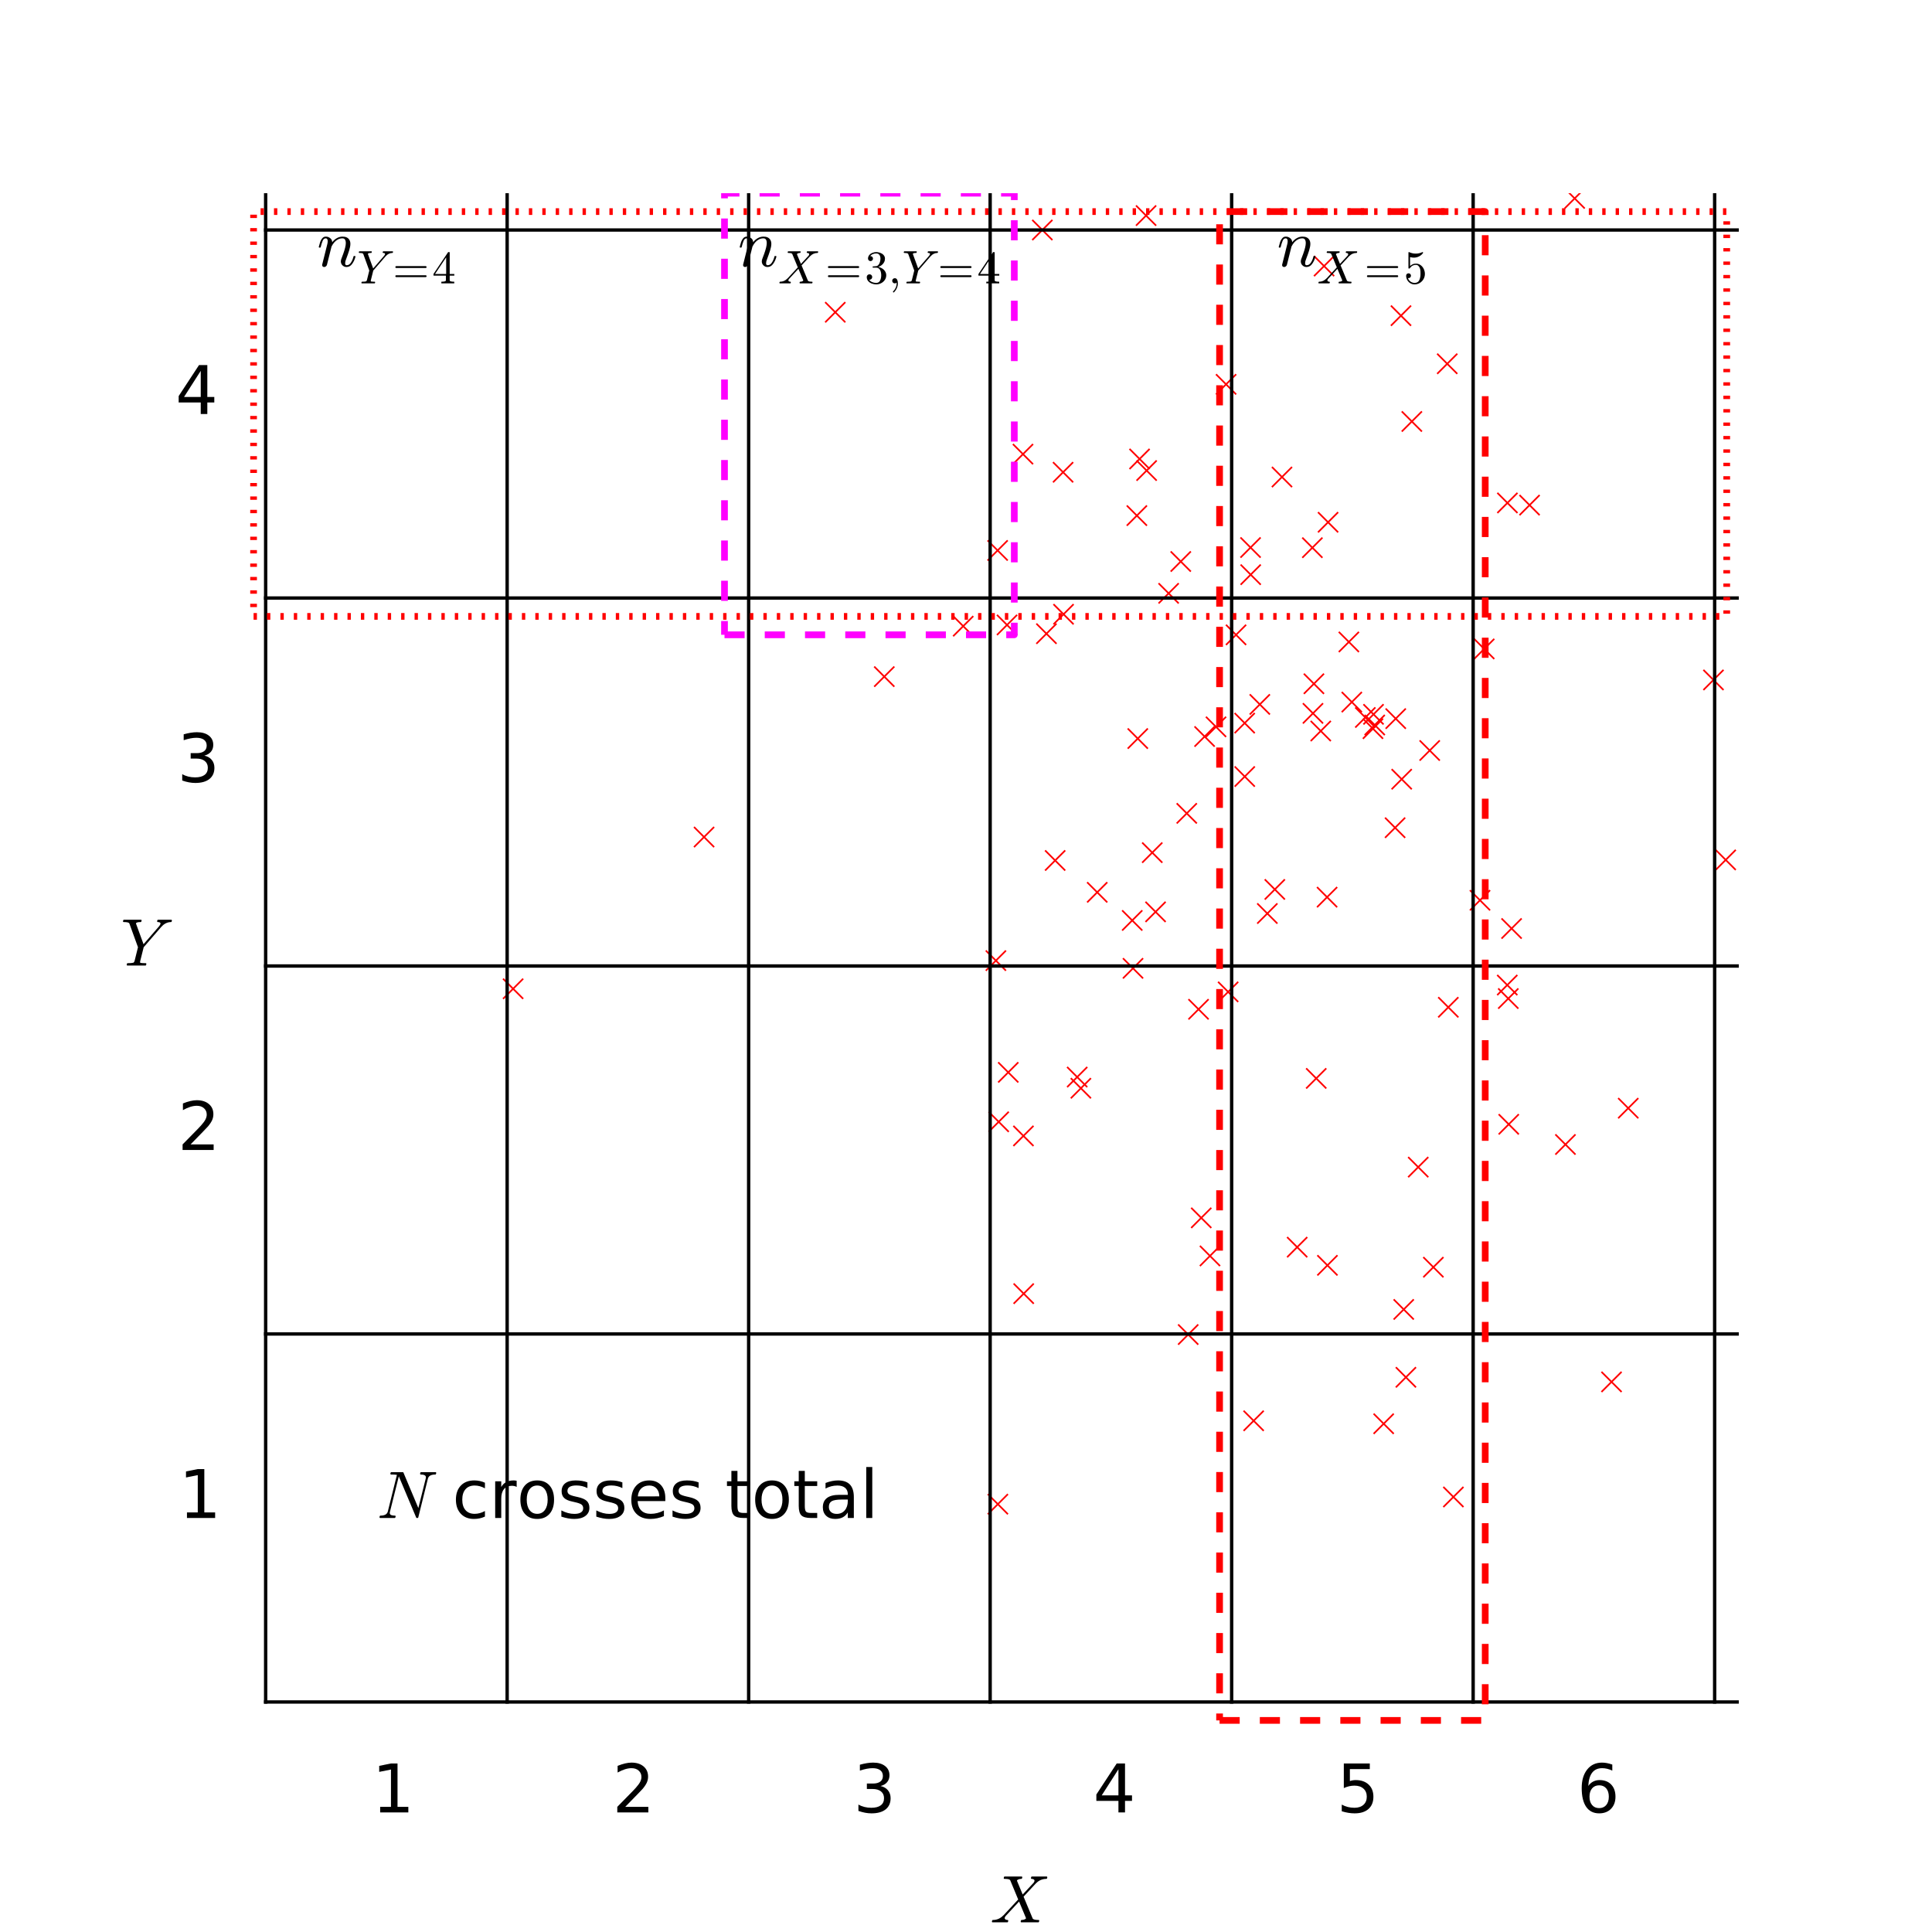 <?xml version="1.0" encoding="utf-8" standalone="no"?>
<!DOCTYPE svg PUBLIC "-//W3C//DTD SVG 1.1//EN"
  "http://www.w3.org/Graphics/SVG/1.1/DTD/svg11.dtd">
<!-- Created with matplotlib (http://matplotlib.org/) -->
<svg height="576pt" version="1.1" viewBox="0 0 576 576" width="576pt" xmlns="http://www.w3.org/2000/svg" xmlns:xlink="http://www.w3.org/1999/xlink">
 <defs>
  <style type="text/css">
*{stroke-linecap:butt;stroke-linejoin:round;}
  </style>
 </defs>
 <g id="figure_1">
  <g id="patch_1">
   <path d="
M0 576
L576 576
L576 0
L0 0
z
" style="fill:#ffffff;"/>
  </g>
  <g id="axes_1">
   <g id="line2d_1">
    <defs>
     <path d="
M-3 3
L3 -3
M-3 -3
L3 3" id="m7a01b90040" style="stroke:#ff0000;stroke-width:0.5;"/>
    </defs>
    <g clip-path="url(#p4f6257ca6d)">
     <use style="fill:#ff0000;stroke:#ff0000;stroke-width:0.5;" x="296.91" xlink:href="#m7a01b90040" y="286.395"/>
     <use style="fill:#ff0000;stroke:#ff0000;stroke-width:0.5;" x="316.942" xlink:href="#m7a01b90040" y="140.792"/>
     <use style="fill:#ff0000;stroke:#ff0000;stroke-width:0.5;" x="449.673" xlink:href="#m7a01b90040" y="297.703"/>
     <use style="fill:#ff0000;stroke:#ff0000;stroke-width:0.5;" x="352.029" xlink:href="#m7a01b90040" y="167.404"/>
     <use style="fill:#ff0000;stroke:#ff0000;stroke-width:0.5;" x="348.411" xlink:href="#m7a01b90040" y="176.892"/>
     <use style="fill:#ff0000;stroke:#ff0000;stroke-width:0.5;" x="365.538" xlink:href="#m7a01b90040" y="114.581"/>
     <use style="fill:#ff0000;stroke:#ff0000;stroke-width:0.5;" x="343.526" xlink:href="#m7a01b90040" y="254.203"/>
     <use style="fill:#ff0000;stroke:#ff0000;stroke-width:0.5;" x="300.228" xlink:href="#m7a01b90040" y="186.316"/>
     <use style="fill:#ff0000;stroke:#ff0000;stroke-width:0.5;" x="514.493" xlink:href="#m7a01b90040" y="256.367"/>
     <use style="fill:#ff0000;stroke:#ff0000;stroke-width:0.5;" x="359.135" xlink:href="#m7a01b90040" y="219.588"/>
     <use style="fill:#ff0000;stroke:#ff0000;stroke-width:0.5;" x="300.596" xlink:href="#m7a01b90040" y="319.707"/>
     <use style="fill:#ff0000;stroke:#ff0000;stroke-width:0.5;" x="393.767" xlink:href="#m7a01b90040" y="217.937"/>
     <use style="fill:#ff0000;stroke:#ff0000;stroke-width:0.5;" x="420.92" xlink:href="#m7a01b90040" y="125.656"/>
     <use style="fill:#ff0000;stroke:#ff0000;stroke-width:0.5;" x="314.577" xlink:href="#m7a01b90040" y="256.538"/>
     <use style="fill:#ff0000;stroke:#ff0000;stroke-width:0.5;" x="297.425" xlink:href="#m7a01b90040" y="164.107"/>
     <use style="fill:#ff0000;stroke:#ff0000;stroke-width:0.5;" x="297.748" xlink:href="#m7a01b90040" y="334.45"/>
     <use style="fill:#ff0000;stroke:#ff0000;stroke-width:0.5;" x="209.906" xlink:href="#m7a01b90040" y="249.552"/>
     <use style="fill:#ff0000;stroke:#ff0000;stroke-width:0.5;" x="366.15" xlink:href="#m7a01b90040" y="295.713"/>
     <use style="fill:#ff0000;stroke:#ff0000;stroke-width:0.5;" x="354.242" xlink:href="#m7a01b90040" y="397.879"/>
     <use style="fill:#ff0000;stroke:#ff0000;stroke-width:0.5;" x="382.203" xlink:href="#m7a01b90040" y="142.218"/>
     <use style="fill:#ff0000;stroke:#ff0000;stroke-width:0.5;" x="449.812" xlink:href="#m7a01b90040" y="335.193"/>
     <use style="fill:#ff0000;stroke:#ff0000;stroke-width:0.5;" x="263.632" xlink:href="#m7a01b90040" y="201.727"/>
     <use style="fill:#ff0000;stroke:#ff0000;stroke-width:0.5;" x="433.308" xlink:href="#m7a01b90040" y="446.301"/>
     <use style="fill:#ff0000;stroke:#ff0000;stroke-width:0.5;" x="438.633" xlink:href="#m7a01b90040" y="18.646"/>
     <use style="fill:#ff0000;stroke:#ff0000;stroke-width:0.5;" x="391.441" xlink:href="#m7a01b90040" y="212.677"/>
     <use style="fill:#ff0000;stroke:#ff0000;stroke-width:0.5;" x="407.053" xlink:href="#m7a01b90040" y="213.906"/>
     <use style="fill:#ff0000;stroke:#ff0000;stroke-width:0.5;" x="449.415" xlink:href="#m7a01b90040" y="149.939"/>
     <use style="fill:#ff0000;stroke:#ff0000;stroke-width:0.5;" x="372.872" xlink:href="#m7a01b90040" y="171.328"/>
     <use style="fill:#ff0000;stroke:#ff0000;stroke-width:0.5;" x="321.147" xlink:href="#m7a01b90040" y="321.108"/>
     <use style="fill:#ff0000;stroke:#ff0000;stroke-width:0.5;" x="333.837" xlink:href="#m7a01b90040" y="28.663"/>
     <use style="fill:#ff0000;stroke:#ff0000;stroke-width:0.5;" x="341.849" xlink:href="#m7a01b90040" y="140.29"/>
     <use style="fill:#ff0000;stroke:#ff0000;stroke-width:0.5;" x="368.506" xlink:href="#m7a01b90040" y="189.269"/>
     <use style="fill:#ff0000;stroke:#ff0000;stroke-width:0.5;" x="409.49" xlink:href="#m7a01b90040" y="212.965"/>
     <use style="fill:#ff0000;stroke:#ff0000;stroke-width:0.5;" x="375.592" xlink:href="#m7a01b90040" y="210.011"/>
     <use style="fill:#ff0000;stroke:#ff0000;stroke-width:0.5;" x="395.945" xlink:href="#m7a01b90040" y="155.705"/>
     <use style="fill:#ff0000;stroke:#ff0000;stroke-width:0.5;" x="409.856" xlink:href="#m7a01b90040" y="216.151"/>
     <use style="fill:#ff0000;stroke:#ff0000;stroke-width:0.5;" x="380.069" xlink:href="#m7a01b90040" y="265.169"/>
     <use style="fill:#ff0000;stroke:#ff0000;stroke-width:0.5;" x="371.082" xlink:href="#m7a01b90040" y="215.584"/>
     <use style="fill:#ff0000;stroke:#ff0000;stroke-width:0.5;" x="339.211" xlink:href="#m7a01b90040" y="220.194"/>
     <use style="fill:#ff0000;stroke:#ff0000;stroke-width:0.5;" x="305.124" xlink:href="#m7a01b90040" y="338.657"/>
     <use style="fill:#ff0000;stroke:#ff0000;stroke-width:0.5;" x="431.47" xlink:href="#m7a01b90040" y="108.453"/>
     <use style="fill:#ff0000;stroke:#ff0000;stroke-width:0.5;" x="341.685" xlink:href="#m7a01b90040" y="64.269"/>
     <use style="fill:#ff0000;stroke:#ff0000;stroke-width:0.5;" x="360.737" xlink:href="#m7a01b90040" y="374.438"/>
     <use style="fill:#ff0000;stroke:#ff0000;stroke-width:0.5;" x="395.753" xlink:href="#m7a01b90040" y="377.24"/>
     <use style="fill:#ff0000;stroke:#ff0000;stroke-width:0.5;" x="422.822" xlink:href="#m7a01b90040" y="347.962"/>
     <use style="fill:#ff0000;stroke:#ff0000;stroke-width:0.5;" x="249.02" xlink:href="#m7a01b90040" y="93.09"/>
     <use style="fill:#ff0000;stroke:#ff0000;stroke-width:0.5;" x="337.792" xlink:href="#m7a01b90040" y="288.694"/>
     <use style="fill:#ff0000;stroke:#ff0000;stroke-width:0.5;" x="371.103" xlink:href="#m7a01b90040" y="231.516"/>
     <use style="fill:#ff0000;stroke:#ff0000;stroke-width:0.5;" x="311.981" xlink:href="#m7a01b90040" y="188.926"/>
     <use style="fill:#ff0000;stroke:#ff0000;stroke-width:0.5;" x="322.249" xlink:href="#m7a01b90040" y="324.444"/>
     <use style="fill:#ff0000;stroke:#ff0000;stroke-width:0.5;" x="337.556" xlink:href="#m7a01b90040" y="274.414"/>
     <use style="fill:#ff0000;stroke:#ff0000;stroke-width:0.5;" x="372.83" xlink:href="#m7a01b90040" y="163.241"/>
     <use style="fill:#ff0000;stroke:#ff0000;stroke-width:0.5;" x="418.499" xlink:href="#m7a01b90040" y="390.387"/>
     <use style="fill:#ff0000;stroke:#ff0000;stroke-width:0.5;" x="373.758" xlink:href="#m7a01b90040" y="423.589"/>
     <use style="fill:#ff0000;stroke:#ff0000;stroke-width:0.5;" x="412.523" xlink:href="#m7a01b90040" y="424.471"/>
     <use style="fill:#ff0000;stroke:#ff0000;stroke-width:0.5;" x="392.411" xlink:href="#m7a01b90040" y="321.509"/>
     <use style="fill:#ff0000;stroke:#ff0000;stroke-width:0.5;" x="297.496" xlink:href="#m7a01b90040" y="448.445"/>
     <use style="fill:#ff0000;stroke:#ff0000;stroke-width:0.5;" x="419.149" xlink:href="#m7a01b90040" y="410.621"/>
     <use style="fill:#ff0000;stroke:#ff0000;stroke-width:0.5;" x="327.118" xlink:href="#m7a01b90040" y="266.031"/>
     <use style="fill:#ff0000;stroke:#ff0000;stroke-width:0.5;" x="317.079" xlink:href="#m7a01b90040" y="183.129"/>
     <use style="fill:#ff0000;stroke:#ff0000;stroke-width:0.5;" x="402.143" xlink:href="#m7a01b90040" y="191.387"/>
     <use style="fill:#ff0000;stroke:#ff0000;stroke-width:0.5;" x="377.832" xlink:href="#m7a01b90040" y="272.348"/>
     <use style="fill:#ff0000;stroke:#ff0000;stroke-width:0.5;" x="442.496" xlink:href="#m7a01b90040" y="193.466"/>
     <use style="fill:#ff0000;stroke:#ff0000;stroke-width:0.5;" x="466.713" xlink:href="#m7a01b90040" y="341.214"/>
     <use style="fill:#ff0000;stroke:#ff0000;stroke-width:0.5;" x="391.261" xlink:href="#m7a01b90040" y="163.287"/>
     <use style="fill:#ff0000;stroke:#ff0000;stroke-width:0.5;" x="450.657" xlink:href="#m7a01b90040" y="276.824"/>
     <use style="fill:#ff0000;stroke:#ff0000;stroke-width:0.5;" x="441.242" xlink:href="#m7a01b90040" y="268.399"/>
     <use style="fill:#ff0000;stroke:#ff0000;stroke-width:0.5;" x="358.136" xlink:href="#m7a01b90040" y="363.092"/>
     <use style="fill:#ff0000;stroke:#ff0000;stroke-width:0.5;" x="287.165" xlink:href="#m7a01b90040" y="186.679"/>
     <use style="fill:#ff0000;stroke:#ff0000;stroke-width:0.5;" x="417.894" xlink:href="#m7a01b90040" y="232.307"/>
     <use style="fill:#ff0000;stroke:#ff0000;stroke-width:0.5;" x="386.736" xlink:href="#m7a01b90040" y="371.827"/>
     <use style="fill:#ff0000;stroke:#ff0000;stroke-width:0.5;" x="395.651" xlink:href="#m7a01b90040" y="267.473"/>
     <use style="fill:#ff0000;stroke:#ff0000;stroke-width:0.5;" x="417.683" xlink:href="#m7a01b90040" y="94.111"/>
     <use style="fill:#ff0000;stroke:#ff0000;stroke-width:0.5;" x="485.438" xlink:href="#m7a01b90040" y="330.391"/>
     <use style="fill:#ff0000;stroke:#ff0000;stroke-width:0.5;" x="391.725" xlink:href="#m7a01b90040" y="203.855"/>
     <use style="fill:#ff0000;stroke:#ff0000;stroke-width:0.5;" x="449.368" xlink:href="#m7a01b90040" y="293.68"/>
     <use style="fill:#ff0000;stroke:#ff0000;stroke-width:0.5;" x="305.201" xlink:href="#m7a01b90040" y="385.684"/>
     <use style="fill:#ff0000;stroke:#ff0000;stroke-width:0.5;" x="415.93" xlink:href="#m7a01b90040" y="246.776"/>
     <use style="fill:#ff0000;stroke:#ff0000;stroke-width:0.5;" x="152.978" xlink:href="#m7a01b90040" y="294.787"/>
     <use style="fill:#ff0000;stroke:#ff0000;stroke-width:0.5;" x="338.939" xlink:href="#m7a01b90040" y="153.719"/>
     <use style="fill:#ff0000;stroke:#ff0000;stroke-width:0.5;" x="480.455" xlink:href="#m7a01b90040" y="411.989"/>
     <use style="fill:#ff0000;stroke:#ff0000;stroke-width:0.5;" x="353.817" xlink:href="#m7a01b90040" y="242.49"/>
     <use style="fill:#ff0000;stroke:#ff0000;stroke-width:0.5;" x="409.329" xlink:href="#m7a01b90040" y="217.25"/>
     <use style="fill:#ff0000;stroke:#ff0000;stroke-width:0.5;" x="510.847" xlink:href="#m7a01b90040" y="202.713"/>
     <use style="fill:#ff0000;stroke:#ff0000;stroke-width:0.5;" x="431.789" xlink:href="#m7a01b90040" y="300.307"/>
     <use style="fill:#ff0000;stroke:#ff0000;stroke-width:0.5;" x="403.02" xlink:href="#m7a01b90040" y="209.315"/>
     <use style="fill:#ff0000;stroke:#ff0000;stroke-width:0.5;" x="252.39" xlink:href="#m7a01b90040" y="31.927"/>
     <use style="fill:#ff0000;stroke:#ff0000;stroke-width:0.5;" x="427.338" xlink:href="#m7a01b90040" y="377.799"/>
     <use style="fill:#ff0000;stroke:#ff0000;stroke-width:0.5;" x="394.752" xlink:href="#m7a01b90040" y="79.321"/>
     <use style="fill:#ff0000;stroke:#ff0000;stroke-width:0.5;" x="456.019" xlink:href="#m7a01b90040" y="150.592"/>
     <use style="fill:#ff0000;stroke:#ff0000;stroke-width:0.5;" x="362.537" xlink:href="#m7a01b90040" y="216.697"/>
     <use style="fill:#ff0000;stroke:#ff0000;stroke-width:0.5;" x="416.12" xlink:href="#m7a01b90040" y="214.252"/>
     <use style="fill:#ff0000;stroke:#ff0000;stroke-width:0.5;" x="344.513" xlink:href="#m7a01b90040" y="271.857"/>
     <use style="fill:#ff0000;stroke:#ff0000;stroke-width:0.5;" x="236.672" xlink:href="#m7a01b90040" y="34.172"/>
     <use style="fill:#ff0000;stroke:#ff0000;stroke-width:0.5;" x="426.25" xlink:href="#m7a01b90040" y="223.752"/>
     <use style="fill:#ff0000;stroke:#ff0000;stroke-width:0.5;" x="339.745" xlink:href="#m7a01b90040" y="136.833"/>
     <use style="fill:#ff0000;stroke:#ff0000;stroke-width:0.5;" x="357.327" xlink:href="#m7a01b90040" y="300.901"/>
     <use style="fill:#ff0000;stroke:#ff0000;stroke-width:0.5;" x="469.464" xlink:href="#m7a01b90040" y="59.156"/>
     <use style="fill:#ff0000;stroke:#ff0000;stroke-width:0.5;" x="304.99" xlink:href="#m7a01b90040" y="135.396"/>
     <use style="fill:#ff0000;stroke:#ff0000;stroke-width:0.5;" x="310.757" xlink:href="#m7a01b90040" y="68.567"/>
    </g>
   </g>
   <g id="line2d_2">
    <path clip-path="url(#p4f6257ca6d)" d="
M79.2 507.429
L79.2 -1" style="fill:none;stroke:#000000;stroke-linecap:square;"/>
   </g>
   <g id="line2d_3">
    <path clip-path="url(#p4f6257ca6d)" d="
M151.2 507.429
L151.2 -1" style="fill:none;stroke:#000000;stroke-linecap:square;"/>
   </g>
   <g id="line2d_4">
    <path clip-path="url(#p4f6257ca6d)" d="
M223.2 507.429
L223.2 -1" style="fill:none;stroke:#000000;stroke-linecap:square;"/>
   </g>
   <g id="line2d_5">
    <path clip-path="url(#p4f6257ca6d)" d="
M295.2 507.429
L295.2 -1" style="fill:none;stroke:#000000;stroke-linecap:square;"/>
   </g>
   <g id="line2d_6">
    <path clip-path="url(#p4f6257ca6d)" d="
M367.2 507.429
L367.2 -1" style="fill:none;stroke:#000000;stroke-linecap:square;"/>
   </g>
   <g id="line2d_7">
    <path clip-path="url(#p4f6257ca6d)" d="
M439.2 507.429
L439.2 -1" style="fill:none;stroke:#000000;stroke-linecap:square;"/>
   </g>
   <g id="line2d_8">
    <path clip-path="url(#p4f6257ca6d)" d="
M511.2 507.429
L511.2 -1" style="fill:none;stroke:#000000;stroke-linecap:square;"/>
   </g>
   <g id="line2d_9">
    <path clip-path="url(#p4f6257ca6d)" d="
M79.2 507.429
L577 507.429" style="fill:none;stroke:#000000;stroke-linecap:square;"/>
   </g>
   <g id="line2d_10">
    <path clip-path="url(#p4f6257ca6d)" d="
M79.2 397.714
L577 397.714" style="fill:none;stroke:#000000;stroke-linecap:square;"/>
   </g>
   <g id="line2d_11">
    <path clip-path="url(#p4f6257ca6d)" d="
M79.2 288
L577 288" style="fill:none;stroke:#000000;stroke-linecap:square;"/>
   </g>
   <g id="line2d_12">
    <path clip-path="url(#p4f6257ca6d)" d="
M79.2 178.286
L577 178.286" style="fill:none;stroke:#000000;stroke-linecap:square;"/>
   </g>
   <g id="line2d_13">
    <path clip-path="url(#p4f6257ca6d)" d="
M79.2 68.571
L577 68.571" style="fill:none;stroke:#000000;stroke-linecap:square;"/>
   </g>
   <g id="line2d_14">
    <path clip-path="url(#p4f6257ca6d)" d="
M75.6 183.771
L514.8 183.771
L514.8 63.086
L75.6 63.086
L75.6 183.771" style="fill:none;stroke:#ff0000;stroke-dasharray:1,3;stroke-dashoffset:0.0;stroke-width:2;"/>
   </g>
   <g id="line2d_15">
    <path clip-path="url(#p4f6257ca6d)" d="
M363.6 512.914
L442.8 512.914
L442.8 63.086
L363.6 63.086
L363.6 512.914" style="fill:none;stroke:#ff0000;stroke-dasharray:6,6;stroke-dashoffset:0.0;stroke-width:2;"/>
   </g>
   <g id="line2d_16">
    <path clip-path="url(#p4f6257ca6d)" d="
M216 189.257
L302.4 189.257
L302.4 57.6
L216 57.6
L216 189.257" style="fill:none;stroke:#ff00ff;stroke-dasharray:6,6;stroke-dashoffset:0.0;stroke-width:2;"/>
   </g>
   <g id="text_1">
    <!-- 1 -->
    <defs>
     <path d="
M12.406 8.297
L28.516 8.297
L28.516 63.922
L10.984 60.406
L10.984 69.391
L28.422 72.906
L38.281 72.906
L38.281 8.297
L54.391 8.297
L54.391 0
L12.406 0
z
" id="BitstreamVeraSans-Roman-31"/>
    </defs>
    <g transform="translate(53.259 452.571)scale(0.2 -0.2)">
     <use xlink:href="#BitstreamVeraSans-Roman-31"/>
    </g>
   </g>
   <g id="text_2">
    <!-- 2 -->
    <defs>
     <path d="
M19.188 8.297
L53.609 8.297
L53.609 0
L7.328 0
L7.328 8.297
Q12.938 14.109 22.625 23.891
Q32.328 33.688 34.812 36.531
Q39.547 41.844 41.422 45.531
Q43.312 49.219 43.312 52.781
Q43.312 58.594 39.234 62.25
Q35.156 65.922 28.609 65.922
Q23.969 65.922 18.812 64.312
Q13.672 62.703 7.812 59.422
L7.812 69.391
Q13.766 71.781 18.938 73
Q24.125 74.219 28.422 74.219
Q39.75 74.219 46.484 68.547
Q53.219 62.891 53.219 53.422
Q53.219 48.922 51.531 44.891
Q49.859 40.875 45.406 35.406
Q44.188 33.984 37.641 27.219
Q31.109 20.453 19.188 8.297" id="BitstreamVeraSans-Roman-32"/>
    </defs>
    <g transform="translate(52.972 342.857)scale(0.2 -0.2)">
     <use xlink:href="#BitstreamVeraSans-Roman-32"/>
    </g>
   </g>
   <g id="text_3">
    <!-- 3 -->
    <defs>
     <path d="
M40.578 39.312
Q47.656 37.797 51.625 33
Q55.609 28.219 55.609 21.188
Q55.609 10.406 48.188 4.484
Q40.766 -1.422 27.094 -1.422
Q22.516 -1.422 17.656 -0.516
Q12.797 0.391 7.625 2.203
L7.625 11.719
Q11.719 9.328 16.594 8.109
Q21.484 6.891 26.812 6.891
Q36.078 6.891 40.938 10.547
Q45.797 14.203 45.797 21.188
Q45.797 27.641 41.281 31.266
Q36.766 34.906 28.719 34.906
L20.219 34.906
L20.219 43.016
L29.109 43.016
Q36.375 43.016 40.234 45.922
Q44.094 48.828 44.094 54.297
Q44.094 59.906 40.109 62.906
Q36.141 65.922 28.719 65.922
Q24.656 65.922 20.016 65.031
Q15.375 64.156 9.812 62.312
L9.812 71.094
Q15.438 72.656 20.344 73.438
Q25.25 74.219 29.594 74.219
Q40.828 74.219 47.359 69.109
Q53.906 64.016 53.906 55.328
Q53.906 49.266 50.438 45.094
Q46.969 40.922 40.578 39.312" id="BitstreamVeraSans-Roman-33"/>
    </defs>
    <g transform="translate(52.802 233.143)scale(0.2 -0.2)">
     <use xlink:href="#BitstreamVeraSans-Roman-33"/>
    </g>
   </g>
   <g id="text_4">
    <!-- 4 -->
    <defs>
     <path d="
M37.797 64.312
L12.891 25.391
L37.797 25.391
z

M35.203 72.906
L47.609 72.906
L47.609 25.391
L58.016 25.391
L58.016 17.188
L47.609 17.188
L47.609 0
L37.797 0
L37.797 17.188
L4.891 17.188
L4.891 26.703
z
" id="BitstreamVeraSans-Roman-34"/>
    </defs>
    <g transform="translate(52.288 123.429)scale(0.2 -0.2)">
     <use xlink:href="#BitstreamVeraSans-Roman-34"/>
    </g>
   </g>
   <g id="text_5">
    <!-- 1 -->
    <g transform="translate(110.859 540.343)scale(0.2 -0.2)">
     <use xlink:href="#BitstreamVeraSans-Roman-31"/>
    </g>
   </g>
   <g id="text_6">
    <!-- 2 -->
    <g transform="translate(182.572 540.343)scale(0.2 -0.2)">
     <use xlink:href="#BitstreamVeraSans-Roman-32"/>
    </g>
   </g>
   <g id="text_7">
    <!-- 3 -->
    <g transform="translate(254.402 540.343)scale(0.2 -0.2)">
     <use xlink:href="#BitstreamVeraSans-Roman-33"/>
    </g>
   </g>
   <g id="text_8">
    <!-- 4 -->
    <g transform="translate(325.887 540.343)scale(0.2 -0.2)">
     <use xlink:href="#BitstreamVeraSans-Roman-34"/>
    </g>
   </g>
   <g id="text_9">
    <!-- 5 -->
    <defs>
     <path d="
M10.797 72.906
L49.516 72.906
L49.516 64.594
L19.828 64.594
L19.828 46.734
Q21.969 47.469 24.109 47.828
Q26.266 48.188 28.422 48.188
Q40.625 48.188 47.75 41.5
Q54.891 34.812 54.891 23.391
Q54.891 11.625 47.562 5.094
Q40.234 -1.422 26.906 -1.422
Q22.312 -1.422 17.547 -0.641
Q12.797 0.141 7.719 1.703
L7.719 11.625
Q12.109 9.234 16.797 8.062
Q21.484 6.891 26.703 6.891
Q35.156 6.891 40.078 11.328
Q45.016 15.766 45.016 23.391
Q45.016 31 40.078 35.438
Q35.156 39.891 26.703 39.891
Q22.75 39.891 18.812 39.016
Q14.891 38.141 10.797 36.281
z
" id="BitstreamVeraSans-Roman-35"/>
    </defs>
    <g transform="translate(398.483 540.343)scale(0.2 -0.2)">
     <use xlink:href="#BitstreamVeraSans-Roman-35"/>
    </g>
   </g>
   <g id="text_10">
    <!-- 6 -->
    <defs>
     <path d="
M33.016 40.375
Q26.375 40.375 22.484 35.828
Q18.609 31.297 18.609 23.391
Q18.609 15.531 22.484 10.953
Q26.375 6.391 33.016 6.391
Q39.656 6.391 43.531 10.953
Q47.406 15.531 47.406 23.391
Q47.406 31.297 43.531 35.828
Q39.656 40.375 33.016 40.375
M52.594 71.297
L52.594 62.312
Q48.875 64.062 45.094 64.984
Q41.312 65.922 37.594 65.922
Q27.828 65.922 22.672 59.328
Q17.531 52.734 16.797 39.406
Q19.672 43.656 24.016 45.922
Q28.375 48.188 33.594 48.188
Q44.578 48.188 50.953 41.516
Q57.328 34.859 57.328 23.391
Q57.328 12.156 50.688 5.359
Q44.047 -1.422 33.016 -1.422
Q20.359 -1.422 13.672 8.266
Q6.984 17.969 6.984 36.375
Q6.984 53.656 15.188 63.938
Q23.391 74.219 37.203 74.219
Q40.922 74.219 44.703 73.484
Q48.484 72.75 52.594 71.297" id="BitstreamVeraSans-Roman-36"/>
    </defs>
    <g transform="translate(470.166 540.343)scale(0.2 -0.2)">
     <use xlink:href="#BitstreamVeraSans-Roman-36"/>
    </g>
   </g>
   <g id="text_11">
    <!-- $n_{Y=4}$ -->
    <defs>
     <path d="
M2.781 16.5
L2.781 20.016
L33.688 66.109
Q34.031 66.609 34.719 66.609
L36.188 66.609
Q37.312 66.609 37.312 65.484
L37.312 20.016
L47.125 20.016
L47.125 16.5
L37.312 16.5
L37.312 6.688
Q37.312 4.641 40.234 4.078
Q43.172 3.516 47.016 3.516
L47.016 0
L19.484 0
L19.484 3.516
Q23.344 3.516 26.266 4.078
Q29.203 4.641 29.203 6.688
L29.203 16.5
z

M6.109 20.016
L29.781 20.016
L29.781 55.422
z
" id="Cmr10-34"/>
     <path d="
M7.516 13.281
Q6.688 13.281 6.141 13.906
Q5.609 14.547 5.609 15.281
Q5.609 16.109 6.141 16.688
Q6.688 17.281 7.516 17.281
L70.312 17.281
Q71.047 17.281 71.578 16.688
Q72.125 16.109 72.125 15.281
Q72.125 14.547 71.578 13.906
Q71.047 13.281 70.312 13.281
z

M7.516 32.719
Q6.688 32.719 6.141 33.297
Q5.609 33.891 5.609 34.719
Q5.609 35.453 6.141 36.078
Q6.688 36.719 7.516 36.719
L70.312 36.719
Q71.047 36.719 71.578 36.078
Q72.125 35.453 72.125 34.719
Q72.125 33.891 71.578 33.297
Q71.047 32.719 70.312 32.719
z
" id="Cmr10-3d"/>
     <path d="
M8.891 1.312
Q8.938 1.562 9.078 2.141
Q9.234 2.734 9.469 3.125
Q9.719 3.516 10.203 3.516
Q16.312 3.516 18.703 4.203
Q19.188 4.344 19.594 4.875
Q20.016 5.422 20.266 6
Q20.516 6.594 20.703 7.172
L25.688 27.297
L12.797 62.797
Q11.922 64.109 9.625 64.453
Q7.328 64.797 4.297 64.797
Q3.328 64.797 3.328 66.109
Q3.609 67.328 3.859 67.812
Q4.109 68.312 4.984 68.312
L30.172 68.312
Q31.109 68.312 31.109 67
Q30.719 64.797 29.781 64.797
Q22.703 64.797 22.703 62.594
L33.984 31.781
L57.625 59.078
Q57.812 59.578 58.297 60.281
Q58.797 60.984 59.031 61.469
Q59.281 61.969 59.281 62.594
Q59.281 64.797 55.172 64.797
Q54.203 64.797 54.203 66.109
Q54.391 66.891 54.516 67.328
Q54.641 67.781 54.953 68.047
Q55.281 68.312 55.906 68.312
L75.297 68.312
Q75.734 68.312 76.016 67.875
Q76.312 67.438 76.312 67
Q76.125 66.266 76.016 65.938
Q75.922 65.625 75.672 65.203
Q75.438 64.797 74.906 64.797
Q70.906 64.797 67.328 63.062
Q63.766 61.328 61.078 58.203
Q60.984 58.109 60.859 58.031
Q60.75 57.953 60.594 57.812
L34.188 27.297
L29 6.594
Q29 6.344 28.906 5.859
Q28.812 5.375 28.812 5.078
Q28.812 4.688 28.922 4.422
Q29.047 4.156 29.266 4.078
Q29.5 4 29.984 3.906
Q31.891 3.516 37.203 3.516
Q38.188 3.516 38.188 2.203
Q37.844 0.781 37.641 0.391
Q37.453 0 36.531 0
L9.906 0
Q8.891 0 8.891 1.312" id="Cmmi10-59"/>
     <path d="
M7.719 1.703
Q7.719 2.297 7.812 2.594
L15.281 32.422
Q16.016 35.203 16.016 37.312
Q16.016 41.609 13.094 41.609
Q9.969 41.609 8.453 37.859
Q6.938 34.125 5.516 28.422
Q5.516 28.125 5.219 27.953
Q4.938 27.781 4.688 27.781
L3.516 27.781
Q3.172 27.781 2.922 28.141
Q2.688 28.516 2.688 28.812
Q3.766 33.156 4.766 36.172
Q5.766 39.203 7.891 41.688
Q10.016 44.188 13.188 44.188
Q16.938 44.188 19.812 41.812
Q22.703 39.453 22.703 35.797
Q25.688 39.703 29.688 41.938
Q33.688 44.188 38.188 44.188
Q41.75 44.188 44.328 42.969
Q46.922 41.75 48.359 39.281
Q49.812 36.812 49.812 33.406
Q49.812 29.297 47.969 23.484
Q46.141 17.672 43.406 10.5
Q42 7.234 42 4.5
Q42 1.516 44.281 1.516
Q48.188 1.516 50.797 5.703
Q53.422 9.906 54.5 14.703
Q54.688 15.281 55.328 15.281
L56.5 15.281
Q56.891 15.281 57.156 15.031
Q57.422 14.797 57.422 14.406
Q57.422 14.312 57.328 14.109
Q55.953 8.453 52.562 3.656
Q49.172 -1.125 44.094 -1.125
Q40.578 -1.125 38.078 1.297
Q35.594 3.719 35.594 7.172
Q35.594 9.031 36.375 11.078
Q37.641 14.359 39.281 18.891
Q40.922 23.438 41.969 27.578
Q43.016 31.734 43.016 34.906
Q43.016 37.703 41.859 39.656
Q40.719 41.609 37.984 41.609
Q34.328 41.609 31.25 39.984
Q28.172 38.375 25.875 35.719
Q23.578 33.062 21.688 29.391
L14.891 2.203
Q14.547 0.828 13.344 -0.141
Q12.156 -1.125 10.688 -1.125
Q9.469 -1.125 8.594 -0.344
Q7.719 0.438 7.719 1.703" id="Cmmi10-6e"/>
    </defs>
    <g transform="translate(94.5 79.543)scale(0.2 -0.2)">
     <use transform="translate(0.0 0.812)" xlink:href="#Cmmi10-6e"/>
     <use transform="translate(60.01 -24.697)scale(0.7)" xlink:href="#Cmmi10-59"/>
     <use transform="translate(112.906 -24.697)scale(0.7)" xlink:href="#Cmr10-3d"/>
     <use transform="translate(171.747 -24.697)scale(0.7)" xlink:href="#Cmr10-34"/>
    </g>
   </g>
   <g id="text_12">
    <!-- $n_{X=5}$ -->
    <defs>
     <path d="
M3.609 0
Q2.594 0 2.594 1.312
Q2.641 1.562 2.812 2.188
Q2.984 2.828 3.25 3.172
Q3.516 3.516 4 3.516
Q13.094 3.516 19.578 10.297
Q19.672 10.406 19.797 10.453
Q19.922 10.5 19.922 10.5
L41.797 34.078
L29.891 62.797
Q28.859 64.109 26.562 64.453
Q24.266 64.797 21.188 64.797
Q20.219 64.797 20.219 66.109
Q20.562 67.391 20.75 67.844
Q20.953 68.312 21.922 68.312
L46.922 68.312
Q47.906 68.312 47.906 67
Q47.859 66.75 47.688 66.109
Q47.516 65.484 47.234 65.141
Q46.969 64.797 46.484 64.797
Q44.625 64.797 42.641 64.188
Q40.672 63.578 39.891 62.203
L48.484 41.5
L64.891 59.078
Q65.047 59.422 65.578 60.281
Q66.109 61.141 66.109 61.922
Q66.109 63.375 64.844 64.078
Q63.578 64.797 61.812 64.797
Q60.797 64.797 60.797 66.109
Q61.141 67.391 61.328 67.844
Q61.531 68.312 62.5 68.312
L84.188 68.312
Q84.719 68.312 84.953 67.922
Q85.203 67.531 85.203 67
Q85.156 66.75 85 66.156
Q84.859 65.578 84.609 65.188
Q84.375 64.797 83.891 64.797
Q79.25 64.797 75.359 63.109
Q71.484 61.422 68.219 58.016
Q68.172 57.953 68.094 57.922
Q68.016 57.906 67.922 57.812
L49.812 38.281
L63.484 5.516
Q65.094 3.516 72.219 3.516
Q73.188 3.516 73.188 2.203
Q72.859 0.875 72.625 0.438
Q72.406 0 71.484 0
L46.484 0
Q45.516 0 45.516 1.312
Q45.562 1.562 45.703 2.172
Q45.844 2.781 46.109 3.141
Q46.391 3.516 46.781 3.516
Q48.734 3.516 50.734 4.125
Q52.734 4.734 53.516 6.109
L43.109 31
L22.906 9.188
Q22.75 8.844 22.219 8
Q21.688 7.172 21.688 6.391
Q21.688 4.938 23.047 4.219
Q24.422 3.516 25.984 3.516
Q27 3.516 27 2.203
Q26.656 0.781 26.453 0.391
Q26.266 0 25.297 0
z
" id="Cmmi10-58"/>
     <path d="
M8.688 11.375
Q9.719 8.453 11.844 6.047
Q13.969 3.656 16.875 2.312
Q19.781 0.984 22.906 0.984
Q30.125 0.984 32.859 6.594
Q35.594 12.203 35.594 20.219
Q35.594 23.688 35.469 26.047
Q35.359 28.422 34.812 30.609
Q33.891 34.125 31.562 36.766
Q29.25 39.406 25.875 39.406
Q22.516 39.406 20.094 38.375
Q17.672 37.359 16.156 35.984
Q14.656 34.625 13.484 33.109
Q12.312 31.594 12.016 31.5
L10.891 31.5
Q10.641 31.5 10.266 31.812
Q9.906 32.125 9.906 32.422
L9.906 65.828
Q9.906 66.062 10.219 66.328
Q10.547 66.609 10.891 66.609
L11.188 66.609
Q17.922 63.375 25.484 63.375
Q32.906 63.375 39.797 66.609
L40.094 66.609
Q40.438 66.609 40.719 66.359
Q41.016 66.109 41.016 65.828
L41.016 64.891
Q41.016 64.406 40.828 64.406
Q37.406 59.859 32.25 57.312
Q27.094 54.781 21.578 54.781
Q17.578 54.781 13.375 55.906
L13.375 37.016
Q16.703 39.703 19.312 40.844
Q21.922 42 25.984 42
Q31.5 42 35.859 38.812
Q40.234 35.641 42.578 30.531
Q44.922 25.438 44.922 20.125
Q44.922 14.109 41.969 8.984
Q39.016 3.859 33.938 0.828
Q28.859 -2.203 22.906 -2.203
Q17.969 -2.203 13.844 0.328
Q9.719 2.875 7.344 7.172
Q4.984 11.469 4.984 16.312
Q4.984 18.562 6.438 19.969
Q7.906 21.391 10.109 21.391
Q12.312 21.391 13.797 19.938
Q15.281 18.5 15.281 16.312
Q15.281 14.156 13.797 12.672
Q12.312 11.188 10.109 11.188
Q9.766 11.188 9.328 11.25
Q8.891 11.328 8.688 11.375" id="Cmr10-35"/>
    </defs>
    <g transform="translate(380.7 79.543)scale(0.2 -0.2)">
     <use transform="translate(0.0 0.812)" xlink:href="#Cmmi10-6e"/>
     <use transform="translate(60.01 -24.697)scale(0.7)" xlink:href="#Cmmi10-58"/>
     <use transform="translate(130.27 -24.697)scale(0.7)" xlink:href="#Cmr10-3d"/>
     <use transform="translate(189.111 -24.697)scale(0.7)" xlink:href="#Cmr10-35"/>
    </g>
   </g>
   <g id="text_13">
    <!-- $n_{X=3, Y=4}$ -->
    <defs>
     <path d="
M9.516 7.719
Q11.859 4.297 15.812 2.641
Q19.781 0.984 24.312 0.984
Q30.125 0.984 32.562 5.938
Q35.016 10.891 35.016 17.188
Q35.016 20.016 34.5 22.844
Q33.984 25.688 32.766 28.125
Q31.547 30.562 29.422 32.031
Q27.297 33.5 24.219 33.5
L17.578 33.5
Q16.703 33.5 16.703 34.422
L16.703 35.297
Q16.703 36.078 17.578 36.078
L23.094 36.531
Q26.609 36.531 28.922 39.156
Q31.25 41.797 32.328 45.578
Q33.406 49.359 33.406 52.781
Q33.406 57.562 31.156 60.641
Q28.906 63.719 24.312 63.719
Q20.516 63.719 17.047 62.281
Q13.578 60.844 11.531 57.906
Q11.719 57.953 11.859 57.984
Q12.016 58.016 12.203 58.016
Q14.453 58.016 15.969 56.453
Q17.484 54.891 17.484 52.688
Q17.484 50.531 15.969 48.969
Q14.453 47.406 12.203 47.406
Q10.016 47.406 8.453 48.969
Q6.891 50.531 6.891 52.688
Q6.891 56.984 9.469 60.156
Q12.062 63.328 16.141 64.969
Q20.219 66.609 24.312 66.609
Q27.344 66.609 30.703 65.703
Q34.078 64.797 36.812 63.109
Q39.547 61.422 41.281 58.781
Q43.016 56.156 43.016 52.781
Q43.016 48.578 41.141 45.016
Q39.266 41.453 35.984 38.859
Q32.719 36.281 28.812 35.016
Q33.156 34.188 37.062 31.734
Q40.969 29.297 43.328 25.484
Q45.703 21.688 45.703 17.281
Q45.703 11.766 42.672 7.297
Q39.656 2.828 34.719 0.312
Q29.781 -2.203 24.312 -2.203
Q19.625 -2.203 14.906 -0.406
Q10.203 1.375 7.203 4.938
Q4.203 8.5 4.203 13.484
Q4.203 15.969 5.859 17.625
Q7.516 19.281 10.016 19.281
Q11.625 19.281 12.969 18.531
Q14.312 17.781 15.062 16.406
Q15.828 15.047 15.828 13.484
Q15.828 11.031 14.109 9.375
Q12.406 7.719 10.016 7.719
z
" id="Cmr10-33"/>
     <path d="
M9.906 -18.016
Q9.906 -17.578 10.297 -17.188
Q13.922 -13.719 15.922 -9.172
Q17.922 -4.641 17.922 0.391
L17.922 1.609
Q16.312 0 13.922 0
Q11.625 0 10.016 1.609
Q8.406 3.219 8.406 5.516
Q8.406 7.859 10.016 9.422
Q11.625 10.984 13.922 10.984
Q17.484 10.984 19 7.688
Q20.516 4.391 20.516 0.391
Q20.516 -5.172 18.281 -10.172
Q16.062 -15.188 12.016 -19.188
Q11.625 -19.391 11.375 -19.391
Q10.891 -19.391 10.391 -18.938
Q9.906 -18.5 9.906 -18.016" id="Cmmi10-3b"/>
    </defs>
    <g transform="translate(220.0 79.543)scale(0.2 -0.2)">
     <use transform="translate(0.0 0.812)" xlink:href="#Cmmi10-6e"/>
     <use transform="translate(60.01 -24.697)scale(0.7)" xlink:href="#Cmmi10-58"/>
     <use transform="translate(130.27 -24.697)scale(0.7)" xlink:href="#Cmr10-3d"/>
     <use transform="translate(189.111 -24.697)scale(0.7)" xlink:href="#Cmr10-33"/>
     <use transform="translate(224.111 -24.697)scale(0.7)" xlink:href="#Cmmi10-3b"/>
     <use transform="translate(244.878 -24.697)scale(0.7)" xlink:href="#Cmmi10-59"/>
     <use transform="translate(297.775 -24.697)scale(0.7)" xlink:href="#Cmr10-3d"/>
     <use transform="translate(356.616 -24.697)scale(0.7)" xlink:href="#Cmr10-34"/>
    </g>
   </g>
   <g id="text_14">
    <!-- $N$ crosses total -->
    <defs>
     <path d="
M4.688 0
Q3.719 0 3.719 1.312
Q3.766 1.562 3.906 2.172
Q4.047 2.781 4.312 3.141
Q4.594 3.516 4.984 3.516
Q14.547 3.516 16.109 9.625
L29.688 64.312
Q26.906 64.797 20.906 64.797
Q19.922 64.797 19.922 66.109
Q19.969 66.359 20.109 66.969
Q20.266 67.578 20.531 67.938
Q20.797 68.312 21.188 68.312
L38.484 68.312
Q39.203 68.312 39.406 67.672
L61.625 14.797
L72.703 59.078
Q72.906 60.156 72.906 60.594
Q72.906 64.797 65.188 64.797
Q64.203 64.797 64.203 66.109
Q64.547 67.391 64.734 67.844
Q64.938 68.312 65.922 68.312
L87.312 68.312
Q88.281 68.312 88.281 67
Q88.234 66.75 88.078 66.141
Q87.938 65.531 87.672 65.156
Q87.406 64.797 87.016 64.797
Q77.438 64.797 75.875 58.688
L61.531 0.875
Q61.188 0 60.5 0
L59.281 0
Q58.594 0 58.406 0.688
L32.906 61.188
L32.719 61.812
Q32.516 62.016 32.516 62.109
L19.281 9.188
Q19.188 8.938 19.141 8.562
Q19.094 8.203 19 7.719
Q19 5.125 21.234 4.312
Q23.484 3.516 26.812 3.516
Q27.781 3.516 27.781 2.203
Q27.438 0.828 27.188 0.406
Q26.953 0 26.125 0
z
" id="Cmmi10-4e"/>
     <path d="
M30.609 48.391
Q23.391 48.391 19.188 42.75
Q14.984 37.109 14.984 27.297
Q14.984 17.484 19.156 11.844
Q23.344 6.203 30.609 6.203
Q37.797 6.203 41.984 11.859
Q46.188 17.531 46.188 27.297
Q46.188 37.016 41.984 42.703
Q37.797 48.391 30.609 48.391
M30.609 56
Q42.328 56 49.016 48.375
Q55.719 40.766 55.719 27.297
Q55.719 13.875 49.016 6.219
Q42.328 -1.422 30.609 -1.422
Q18.844 -1.422 12.172 6.219
Q5.516 13.875 5.516 27.297
Q5.516 40.766 12.172 48.375
Q18.844 56 30.609 56" id="BitstreamVeraSans-Roman-6f"/>
     <path d="
M18.312 70.219
L18.312 54.688
L36.812 54.688
L36.812 47.703
L18.312 47.703
L18.312 18.016
Q18.312 11.328 20.141 9.422
Q21.969 7.516 27.594 7.516
L36.812 7.516
L36.812 0
L27.594 0
Q17.188 0 13.234 3.875
Q9.281 7.766 9.281 18.016
L9.281 47.703
L2.688 47.703
L2.688 54.688
L9.281 54.688
L9.281 70.219
z
" id="BitstreamVeraSans-Roman-74"/>
     <path id="BitstreamVeraSans-Roman-20"/>
     <path d="
M41.109 46.297
Q39.594 47.172 37.812 47.578
Q36.031 48 33.891 48
Q26.266 48 22.188 43.047
Q18.109 38.094 18.109 28.812
L18.109 0
L9.078 0
L9.078 54.688
L18.109 54.688
L18.109 46.188
Q20.953 51.172 25.484 53.578
Q30.031 56 36.531 56
Q37.453 56 38.578 55.875
Q39.703 55.766 41.062 55.516
z
" id="BitstreamVeraSans-Roman-72"/>
     <path d="
M34.281 27.484
Q23.391 27.484 19.188 25
Q14.984 22.516 14.984 16.5
Q14.984 11.719 18.141 8.906
Q21.297 6.109 26.703 6.109
Q34.188 6.109 38.703 11.406
Q43.219 16.703 43.219 25.484
L43.219 27.484
z

M52.203 31.203
L52.203 0
L43.219 0
L43.219 8.297
Q40.141 3.328 35.547 0.953
Q30.953 -1.422 24.312 -1.422
Q15.922 -1.422 10.953 3.297
Q6 8.016 6 15.922
Q6 25.141 12.172 29.828
Q18.359 34.516 30.609 34.516
L43.219 34.516
L43.219 35.406
Q43.219 41.609 39.141 45
Q35.062 48.391 27.688 48.391
Q23 48.391 18.547 47.266
Q14.109 46.141 10.016 43.891
L10.016 52.203
Q14.938 54.109 19.578 55.047
Q24.219 56 28.609 56
Q40.484 56 46.344 49.844
Q52.203 43.703 52.203 31.203" id="BitstreamVeraSans-Roman-61"/>
     <path d="
M56.203 29.594
L56.203 25.203
L14.891 25.203
Q15.484 15.922 20.484 11.062
Q25.484 6.203 34.422 6.203
Q39.594 6.203 44.453 7.469
Q49.312 8.734 54.109 11.281
L54.109 2.781
Q49.266 0.734 44.188 -0.344
Q39.109 -1.422 33.891 -1.422
Q20.797 -1.422 13.156 6.188
Q5.516 13.812 5.516 26.812
Q5.516 40.234 12.766 48.109
Q20.016 56 32.328 56
Q43.359 56 49.781 48.891
Q56.203 41.797 56.203 29.594
M47.219 32.234
Q47.125 39.594 43.094 43.984
Q39.062 48.391 32.422 48.391
Q24.906 48.391 20.391 44.141
Q15.875 39.891 15.188 32.172
z
" id="BitstreamVeraSans-Roman-65"/>
     <path d="
M44.281 53.078
L44.281 44.578
Q40.484 46.531 36.375 47.5
Q32.281 48.484 27.875 48.484
Q21.188 48.484 17.844 46.438
Q14.5 44.391 14.5 40.281
Q14.5 37.156 16.891 35.375
Q19.281 33.594 26.516 31.984
L29.594 31.297
Q39.156 29.25 43.188 25.516
Q47.219 21.781 47.219 15.094
Q47.219 7.469 41.188 3.016
Q35.156 -1.422 24.609 -1.422
Q20.219 -1.422 15.453 -0.562
Q10.688 0.297 5.422 2
L5.422 11.281
Q10.406 8.688 15.234 7.391
Q20.062 6.109 24.812 6.109
Q31.156 6.109 34.562 8.281
Q37.984 10.453 37.984 14.406
Q37.984 18.062 35.516 20.016
Q33.062 21.969 24.703 23.781
L21.578 24.516
Q13.234 26.266 9.516 29.906
Q5.812 33.547 5.812 39.891
Q5.812 47.609 11.281 51.797
Q16.75 56 26.812 56
Q31.781 56 36.172 55.266
Q40.578 54.547 44.281 53.078" id="BitstreamVeraSans-Roman-73"/>
     <path d="
M48.781 52.594
L48.781 44.188
Q44.969 46.297 41.141 47.344
Q37.312 48.391 33.406 48.391
Q24.656 48.391 19.812 42.844
Q14.984 37.312 14.984 27.297
Q14.984 17.281 19.812 11.734
Q24.656 6.203 33.406 6.203
Q37.312 6.203 41.141 7.25
Q44.969 8.297 48.781 10.406
L48.781 2.094
Q45.016 0.344 40.984 -0.531
Q36.969 -1.422 32.422 -1.422
Q20.062 -1.422 12.781 6.344
Q5.516 14.109 5.516 27.297
Q5.516 40.672 12.859 48.328
Q20.219 56 33.016 56
Q37.156 56 41.109 55.141
Q45.062 54.297 48.781 52.594" id="BitstreamVeraSans-Roman-63"/>
     <path d="
M9.422 75.984
L18.406 75.984
L18.406 0
L9.422 0
z
" id="BitstreamVeraSans-Roman-6c"/>
    </defs>
    <g transform="translate(112.4 452.571)scale(0.2 -0.2)">
     <use transform="translate(0.0 0.016)" xlink:href="#Cmmi10-4e"/>
     <use transform="translate(80.322 0.016)" xlink:href="#BitstreamVeraSans-Roman-20"/>
     <use transform="translate(112.109 0.016)" xlink:href="#BitstreamVeraSans-Roman-63"/>
     <use transform="translate(167.09 0.016)" xlink:href="#BitstreamVeraSans-Roman-72"/>
     <use transform="translate(208.203 0.016)" xlink:href="#BitstreamVeraSans-Roman-6f"/>
     <use transform="translate(269.385 0.016)" xlink:href="#BitstreamVeraSans-Roman-73"/>
     <use transform="translate(321.484 0.016)" xlink:href="#BitstreamVeraSans-Roman-73"/>
     <use transform="translate(373.584 0.016)" xlink:href="#BitstreamVeraSans-Roman-65"/>
     <use transform="translate(435.107 0.016)" xlink:href="#BitstreamVeraSans-Roman-73"/>
     <use transform="translate(487.207 0.016)" xlink:href="#BitstreamVeraSans-Roman-20"/>
     <use transform="translate(518.994 0.016)" xlink:href="#BitstreamVeraSans-Roman-74"/>
     <use transform="translate(558.203 0.016)" xlink:href="#BitstreamVeraSans-Roman-6f"/>
     <use transform="translate(619.385 0.016)" xlink:href="#BitstreamVeraSans-Roman-74"/>
     <use transform="translate(658.594 0.016)" xlink:href="#BitstreamVeraSans-Roman-61"/>
     <use transform="translate(719.873 0.016)" xlink:href="#BitstreamVeraSans-Roman-6c"/>
    </g>
   </g>
   <g id="text_15">
    <!-- $X$ -->
    <g transform="translate(295.2 573.257)scale(0.2 -0.2)">
     <use transform="translate(0.0 0.688)" xlink:href="#Cmmi10-58"/>
    </g>
   </g>
   <g id="text_16">
    <!-- $Y$ -->
    <g transform="translate(36.0 288.0)scale(0.2 -0.2)">
     <use transform="translate(0.0 0.688)" xlink:href="#Cmmi10-59"/>
    </g>
   </g>
  </g>
 </g>
 <defs>
  <clipPath id="p4f6257ca6d">
   <rect height="460.8" width="446.4" x="72.0" y="57.6"/>
  </clipPath>
 </defs>
</svg>
